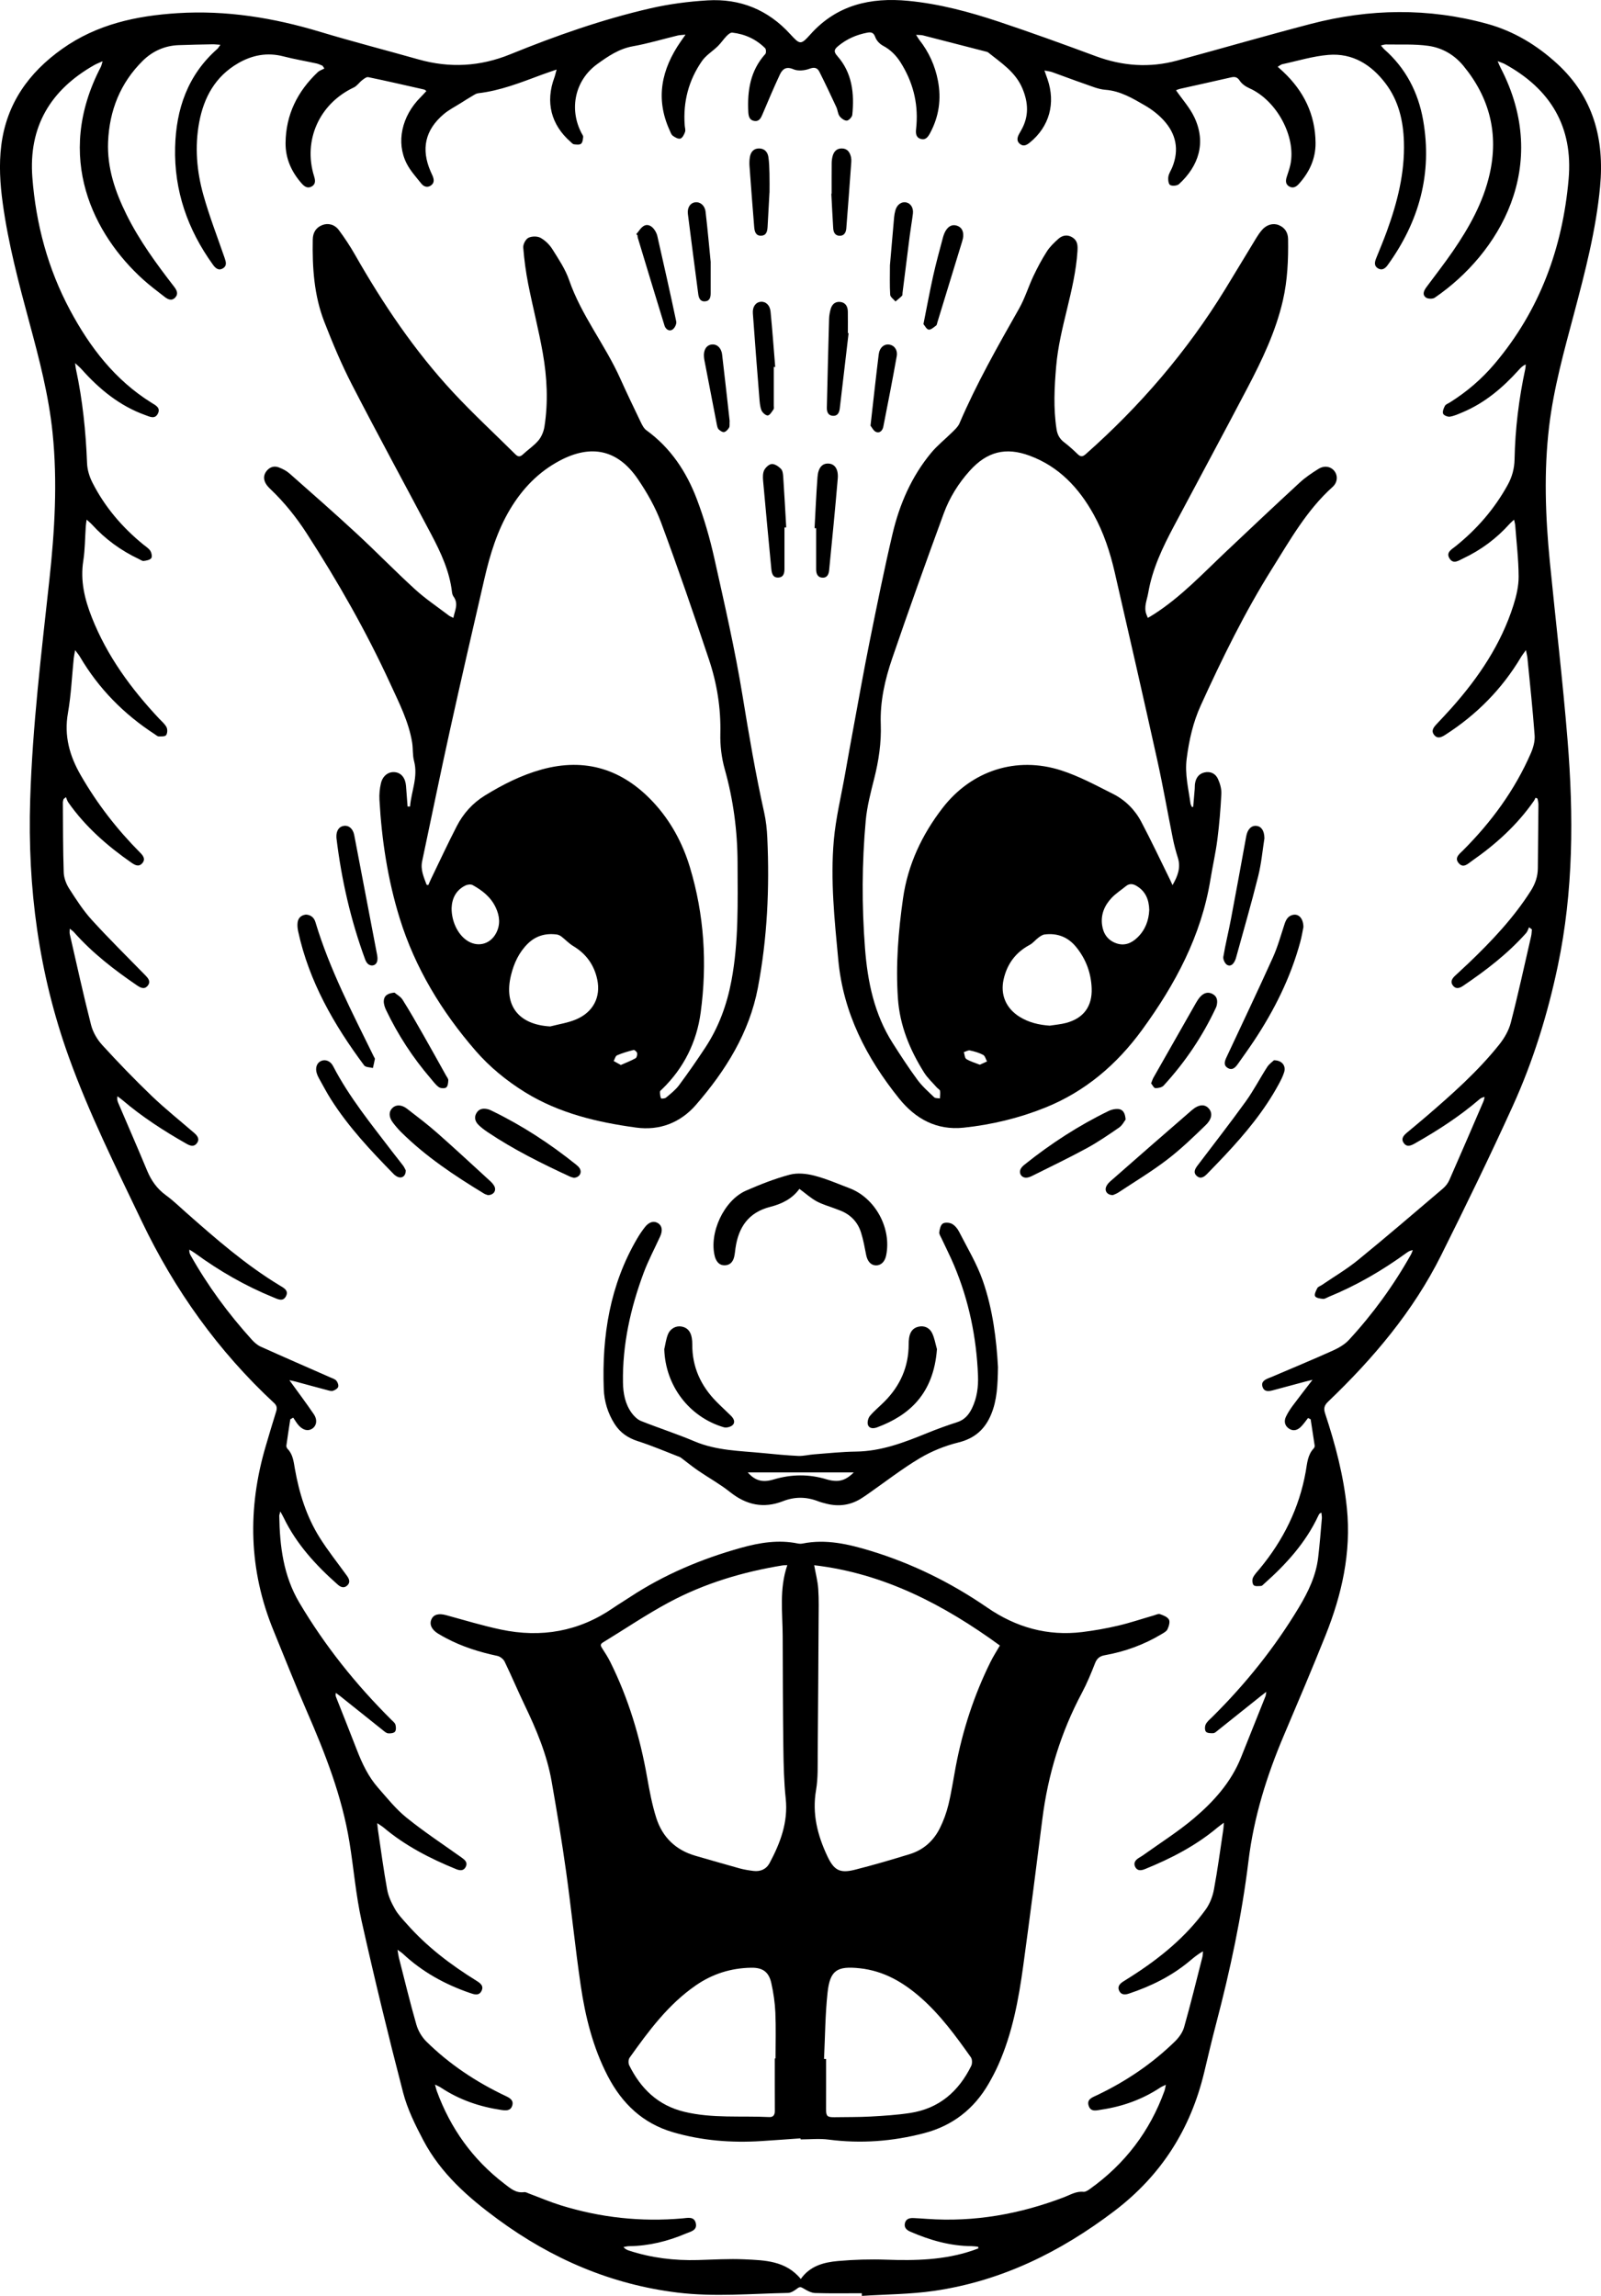 <?xml version="1.0" encoding="UTF-8"?>
<svg id="Layer_1" data-name="Layer 1" xmlns="http://www.w3.org/2000/svg" viewBox="0 0 627.63 900">
  <path d="M337.82,898.94c-6.09,0-12.18.12-18.26-.08-1.56-.05-3.19-.96-4.6-1.81-.96-.58-1.44-.72-2.4.02-1.06.81-2.42,1.73-3.66,1.75-14.43.28-28.88,1.63-43.28-.13-26.02-3.18-49.28-13.21-70.34-28.65-11.69-8.57-22.46-18.03-29.33-31.05-3.15-5.98-6.23-12.21-7.92-18.7-5.81-22.35-11.26-44.81-16.29-67.35-2.25-10.11-3.07-20.53-4.74-30.78-2.93-18.03-9.54-34.87-16.79-51.52-4.52-10.37-8.65-20.91-12.95-31.38-9.78-23.79-10.32-47.97-3.06-72.48,1.33-4.49,2.64-8.99,4.05-13.45.43-1.36.3-2.32-.78-3.33-21.95-20.39-39.02-44.28-51.93-71.31-10.13-21.21-20.62-42.23-28.59-64.39-11.74-32.62-16.2-66.27-15.12-100.82.9-28.84,4.39-57.43,7.51-86.06,2.09-19.2,3.25-38.43,1.27-57.72-1.51-14.75-5.25-29.01-9.1-43.27-4.17-15.46-8.28-30.92-10.45-46.82-1.03-7.52-1.51-15.07-.56-22.64,2.06-16.34,10.75-28.49,23.89-37.82,13.54-9.61,28.97-12.97,45.23-13.99,19.13-1.2,37.62,1.81,55.87,7.32,12.78,3.85,25.71,7.18,38.55,10.81,12.24,3.47,24.18,2.81,35.99-2,17.88-7.27,36.08-13.68,54.9-18.01,7.34-1.69,14.91-2.68,22.43-3.13,12.77-.76,23.7,3.65,32.44,13.25,3.84,4.21,4.15,4.25,7.94.03,10.36-11.55,23.56-14.51,38.29-13.1,12.2,1.17,23.97,4.33,35.53,8.18,12.73,4.25,25.36,8.82,37.93,13.49,10.52,3.91,21.13,4.69,31.95,1.75,17.47-4.75,34.87-9.79,52.39-14.37,23.02-6.01,46.17-6.37,69.2-.03,10.39,2.86,19.47,8.34,27.42,15.64,14.25,13.09,18.57,29.61,16.81,48.28-1.6,16.95-5.87,33.34-10.22,49.72-3.87,14.56-7.94,29.07-9.74,44.09-2.12,17.7-1.47,35.39.26,53.06,2.29,23.3,5.06,46.57,6.95,69.9,2.41,29.66,2.34,59.28-3.82,88.61-3.98,18.94-9.68,37.38-17.68,54.97-8.94,19.68-18.41,39.12-28.06,58.46-10.97,21.99-26.65,40.48-44.29,57.36-1.53,1.47-1.85,2.65-1.18,4.66,4,12.1,7.25,24.38,8.53,37.12,1.75,17.4-1.99,33.88-8.38,49.86-5.25,13.12-10.78,26.12-16.3,39.12-6.73,15.82-11.81,32.12-13.89,49.2-2.64,21.68-7.19,42.94-12.73,64.03-1.65,6.27-3.12,12.58-4.63,18.88-5.34,22.31-16.86,40.46-35.28,54.44-21.1,16.02-44.17,27.39-70.5,31.25-9.38,1.37-18.95,1.36-28.44,1.98l-.04-1.06ZM86.33,17.55c-1.39-.09-2.22-.2-3.05-.18-4.45.09-8.9.15-13.34.33-5.45.22-10.21,2.4-14.01,6.16-8.78,8.7-13.04,19.47-13.56,31.73-.42,10.2,2.77,19.54,7.22,28.53,5.05,10.2,11.75,19.32,18.68,28.29,1.02,1.32,1.76,2.78.43,4.21-1.37,1.48-2.88.76-4.18-.26-2.83-2.21-5.72-4.36-8.38-6.76-19.3-17.43-35.13-47.84-16.62-83.36.26-.49.34-1.07.7-2.22-1.46.65-2.38.98-3.22,1.46-17.18,9.72-25.87,24.17-24.31,44.17,1.42,18.27,6.08,35.68,14.75,51.89,7.8,14.59,17.64,27.43,31.94,36.33,1.58.98,3.69,1.94,2.51,4.27-1.17,2.32-3.21,1.19-4.95.57-10.05-3.61-18-10.15-25-18.01-.61-.69-1.34-1.27-2.5-2.36.18,1.3.22,1.83.33,2.34,2.62,12.17,3.88,24.5,4.36,36.93.1,2.55.93,5.26,2.1,7.56,4.84,9.53,11.64,17.51,19.92,24.26.97.79,2.12,1.48,2.77,2.48.5.77.81,2.32.38,2.89-.54.72-1.91.96-2.97,1.09-.6.07-1.29-.47-1.93-.77-7-3.31-13.15-7.78-18.36-13.52-.52-.57-1.15-1.05-2.08-1.9-.16,1.26-.29,1.93-.33,2.6-.31,4.52-.29,9.08-.98,13.54-1.22,7.8.52,15.02,3.34,22.16,5.97,15.14,15.38,27.97,26.42,39.73,1.01,1.08,2.24,2.07,2.88,3.35.43.84.36,2.4-.18,3.11-.44.58-1.91.49-2.92.48-.47,0-.95-.49-1.41-.78-12.2-7.9-22.13-17.98-29.5-30.54-.4-.68-.93-1.28-1.83-2.49-.27,1.56-.46,2.36-.54,3.18-.73,7.14-1.03,14.36-2.27,21.42-1.58,8.99.6,16.79,5.07,24.53,6.41,11.12,14.15,21.11,23.17,30.18,1.21,1.21,2.33,2.62.85,4.26-1.36,1.51-2.84.68-4.19-.25-9.49-6.59-18.09-14.12-24.77-23.64-.42-.61-.62-1.37-.92-2.07-.32.27-.64.53-.95.8-.09.44-.25.87-.25,1.31.07,9.13.02,18.27.33,27.39.07,2.15.95,4.5,2.12,6.34,2.73,4.26,5.51,8.59,8.9,12.31,6.77,7.44,13.95,14.5,20.98,21.7,1.17,1.2,2.21,2.47.94,4.06-1.29,1.6-2.79.85-4.16-.08-8.99-6.13-17.57-12.74-24.81-20.94-.38-.43-.89-.73-1.61-1.32,0,.99-.11,1.61.02,2.16,2.72,11.86,5.32,23.75,8.33,35.54.72,2.84,2.39,5.72,4.38,7.9,6.26,6.85,12.71,13.54,19.4,19.96,5.29,5.07,11.04,9.65,16.59,14.45,1.34,1.16,2.41,2.49,1.04,4.19-1.18,1.47-2.66.86-4.02.09-8.84-5.02-17.36-10.51-25.11-17.13-.61-.53-1.29-.98-1.93-1.47-.21,1.1,0,1.9.33,2.65,3.77,8.83,7.62,17.62,11.3,26.49,1.63,3.93,3.92,7.16,7.41,9.69,2.77,2.01,5.24,4.43,7.82,6.7,11.65,10.29,23.34,20.51,36.7,28.6,1.58.96,3.71,1.95,2.5,4.27-1.2,2.29-3.24,1.12-4.95.42-10.97-4.47-21.16-10.34-30.72-17.32-.7-.51-1.46-.93-2.19-1.39-.1,1.03.15,1.65.48,2.23,6.73,11.96,14.82,22.94,24.02,33.1.97,1.08,2.16,2.12,3.46,2.71,9.03,4.07,18.12,8.01,27.19,12.01.85.38,1.86.66,2.44,1.3.54.6.97,1.75.75,2.44-.22.69-1.25,1.3-2.04,1.55-.67.21-1.54-.07-2.28-.27-4.15-1.09-8.29-2.23-12.43-3.35-.74-.2-1.5-.34-2.38-.53,3.35,4.64,6.57,8.9,9.57,13.33,1.51,2.23,1.08,4.52-.59,5.65-1.61,1.1-3.61.67-5.37-1.3-.81-.91-1.41-2-2.1-3-.39.21-.77.42-1.16.64-.52,3.43-1.06,6.85-1.53,10.28-.06.41.15.99.44,1.29,2.13,2.17,2.4,5.01,2.88,7.77,1.68,9.54,4.52,18.71,9.67,26.95,3.26,5.21,7.13,10.04,10.73,15.04.89,1.23,1.46,2.56.18,3.79-1.27,1.22-2.61.71-3.76-.31-8.54-7.55-16.17-15.84-21.2-26.23-.31-.64-.67-1.27-1.31-2.45-.26,1.03-.43,1.38-.42,1.73.19,11.89,1.61,23.45,7.86,34.01,10.01,16.91,22.16,32.09,36.07,45.91.61.6,1.4,1.2,1.62,1.95.25.86.3,2.17-.2,2.75-.49.58-1.78.71-2.69.63-.69-.06-1.37-.69-1.98-1.17-5.62-4.47-11.21-8.96-16.82-13.44-.54-.43-1.1-.83-1.66-1.24-.19.81-.09,1.25.08,1.67,2.72,6.9,5.48,13.78,8.15,20.7,2.07,5.35,4.51,10.5,8.32,14.83,3.55,4.04,6.96,8.34,11.11,11.68,6.9,5.57,14.34,10.48,21.58,15.63,1.29.92,2.5,1.9,1.69,3.62-.81,1.73-2.34,1.55-3.84.94-10.16-4.15-19.86-9.12-28.32-16.24-.65-.55-1.4-.98-2.56-1.77.14,1.33.18,2.01.28,2.69,1.17,7.8,2.19,15.62,3.61,23.37.49,2.67,1.73,5.3,3.1,7.68,1.22,2.14,3.01,3.97,4.66,5.84,7.83,8.86,17.12,15.92,27.12,22.12,1.51.94,3.13,2.01,2.11,4.06-1.02,2.04-2.86,1.38-4.53.81-9.79-3.37-18.69-8.25-26.28-15.37-.47-.44-1.04-.78-2.13-1.58.26,1.5.34,2.32.54,3.11,2.25,8.77,4.36,17.58,6.87,26.28.7,2.42,2.17,4.9,3.97,6.66,9.1,8.95,19.62,15.9,31.14,21.34,1.56.73,3.07,1.64,2.47,3.67-.64,2.17-2.5,2.01-4.27,1.75-8.53-1.26-16.52-3.99-23.74-8.79-.53-.35-1.14-.59-2.28-1.17.35,1.27.48,1.92.71,2.54,5.36,14.67,14.1,26.87,26.54,36.38,2.31,1.76,4.44,3.72,7.7,3.25.62-.09,1.34.35,1.99.59,4.09,1.52,8.11,3.25,12.28,4.55,15.61,4.85,31.58,6.6,47.89,5.14,1.95-.17,4.47-.86,5.12,1.86.68,2.86-1.99,3.3-3.86,4.09-7.11,3.02-14.49,4.85-22.26,4.95-.75,0-1.49.23-2.24.35.74.84,1.44,1.13,2.16,1.37,8.77,2.88,17.79,3.97,27,3.72,6.08-.16,12.19-.57,18.25-.28,7.99.37,16.22.51,22.12,7.7,3.63-5.17,9.06-6.55,14.61-7.04,6.28-.56,12.62-.74,18.92-.52,11.38.41,22.64.14,33.57-3.52.84-.28,1.67-.61,2.51-.92-.03-.21-.05-.43-.08-.64-.86-.08-1.72-.22-2.59-.23-8.43-.07-16.34-2.34-23.99-5.67-1.37-.59-2.49-1.51-2.16-3.2.36-1.82,1.8-2.21,3.4-2.14,1.79.08,3.58.2,5.38.33,18.55,1.3,36.39-1.9,53.68-8.52,2.46-.94,4.7-2.39,7.55-2.1.8.08,1.77-.56,2.51-1.09,13.75-9.81,23.55-22.64,29.28-38.54.21-.59.28-1.23.52-2.33-1.06.52-1.63.73-2.12,1.05-7.02,4.66-14.74,7.44-23.04,8.68-1.9.28-4.19,1.08-5.06-1.41-.95-2.7,1.5-3.4,3.28-4.26,11.3-5.38,21.55-12.31,30.51-21.05,1.56-1.52,3.01-3.54,3.59-5.59,2.57-9.09,4.82-18.26,7.15-27.42.19-.74.18-1.54.26-2.31-2.16,1.18-3.79,2.6-5.45,3.98-7.01,5.81-15.04,9.74-23.62,12.6-1.54.51-3.05.53-3.82-1.16-.72-1.58.23-2.68,1.5-3.51,1.11-.73,2.24-1.42,3.36-2.13,11.14-7.11,21.27-15.38,29.07-26.15,1.62-2.24,2.73-5.12,3.24-7.85,1.46-7.82,2.49-15.73,3.68-23.6.1-.65.11-1.31.21-2.59-1.14.85-1.81,1.31-2.43,1.83-8.53,7.16-18.27,12.2-28.52,16.35-1.5.61-3.03.78-3.84-.93-.74-1.56.19-2.67,1.5-3.49.53-.33,1.08-.62,1.59-.99,6.65-4.77,13.62-9.16,19.86-14.42,7.83-6.62,14.71-14.22,18.6-24.02,3.17-7.98,6.38-15.94,9.56-23.91.15-.37.15-.8.32-1.73-.95.73-1.49,1.13-2.01,1.55-5.67,4.53-11.33,9.06-17,13.58-.55.43-1.16,1.05-1.77,1.08-.99.05-2.38.02-2.89-.59-.5-.6-.47-2.12-.05-2.92.58-1.13,1.7-2.01,2.64-2.94,13.03-12.93,24.42-27.14,33.88-42.89,3.65-6.07,6.68-12.37,7.53-19.49.61-5.11,1-10.24,1.45-15.37.06-.69-.11-1.41-.18-2.26-.47.25-.65.29-.73.4-.18.25-.34.52-.47.8-4.96,10.62-12.65,19.06-21.3,26.73-.35.31-.73.79-1.12.81-1.01.05-2.39.25-2.93-.3-.55-.55-.66-2.1-.29-2.9.6-1.31,1.71-2.4,2.65-3.54,9.24-11.16,15.5-23.74,18.05-38.08.57-3.2.71-6.57,3.17-9.14.24-.25.38-.75.33-1.09-.5-3.43-1.04-6.85-1.57-10.27-.34-.17-.68-.34-1.02-.51-.96,1.19-1.81,2.49-2.9,3.54-1.35,1.3-3.02,1.74-4.68.55-1.64-1.17-1.88-2.9-1.09-4.6.72-1.54,1.68-3,2.7-4.37,2.43-3.28,4.95-6.48,7.72-10.09-1.15.28-1.94.46-2.73.67-4.3,1.15-8.59,2.33-12.89,3.46-1.58.42-3.31.62-3.96-1.32-.7-2.08.92-2.89,2.52-3.53.29-.12.59-.22.87-.34,8.04-3.43,16.11-6.78,24.08-10.36,2.3-1.04,4.69-2.39,6.37-4.21,9.4-10.19,17.52-21.35,24.31-33.46.31-.55.5-1.16.74-1.74-1.12.15-1.82.6-2.49,1.09-9.51,6.91-19.61,12.78-30.51,17.23-.72.29-1.48.85-2.17.79-1.12-.11-2.74-.33-3.13-1.06-.39-.71.36-2.18.88-3.18.28-.54,1.14-.78,1.71-1.17,4.77-3.26,9.79-6.2,14.25-9.84,11.25-9.17,22.26-18.64,33.31-28.04,1.03-.88,1.95-2.09,2.49-3.33,4.5-10.21,8.9-20.47,13.32-30.72.25-.57.34-1.21.5-1.81-.98.15-1.56.51-2.07.94-7.79,6.69-16.37,12.23-25.29,17.28-1.5.85-3.14,1.59-4.36-.19-1.22-1.78.07-3.05,1.39-4.15,2.45-2.06,4.93-4.09,7.35-6.17,10.18-8.76,20.25-17.67,28.67-28.21,2-2.5,3.77-5.53,4.56-8.6,2.91-11.25,5.37-22.61,7.98-33.94.2-.86.2-1.76.3-2.64-.37-.28-.75-.56-1.12-.83-.38.76-.61,1.65-1.16,2.27-7.22,8.11-15.76,14.65-24.71,20.69-1.33.9-2.8,1.39-3.96-.11-1.16-1.49-.32-2.79.85-3.88,1.76-1.66,3.56-3.28,5.31-4.95,9.05-8.65,17.62-17.71,24.37-28.34,1.72-2.71,2.72-5.58,2.75-8.81.06-8.35.17-16.7.23-25.05,0-.76-.24-1.52-.36-2.28-.26-.11-.52-.22-.77-.33-.21.42-.39.86-.65,1.24-6.55,9.42-14.9,16.99-24.26,23.5-1.6,1.11-3.4,3.1-5.26.85-1.73-2.08.33-3.56,1.68-4.9,11.16-11.14,20.35-23.67,26.66-38.17.93-2.15,1.64-4.68,1.47-6.97-.74-10.12-1.83-20.21-2.82-30.31-.08-.8-.29-1.58-.59-3.11-.94,1.33-1.51,2.02-1.95,2.78-7.45,12.51-17.41,22.56-29.64,30.41-1.46.94-3.04,1.74-4.38.07-1.34-1.67-.18-3.04.99-4.29,1.97-2.11,3.96-4.2,5.88-6.36,10.57-11.9,19.36-24.91,24.21-40.23,1.14-3.6,2.05-7.46,2.03-11.2-.03-6.7-.84-13.39-1.34-20.09-.05-.62-.25-1.23-.45-2.22-.81.75-1.29,1.13-1.69,1.58-5.17,5.78-11.27,10.32-18.28,13.62-1.78.84-3.86,2.42-5.36-.04-1.43-2.33.83-3.49,2.3-4.66,8.4-6.71,15.3-14.66,20.51-24.09,1.75-3.16,2.64-6.45,2.71-10.05.24-11.98,1.7-23.82,4.22-35.53.12-.55.11-1.13.16-1.7-1.17.53-1.91,1.27-2.61,2.05-6.32,7.04-13.41,13.08-22.25,16.77-1.58.66-3.18,1.4-4.85,1.67-.86.14-2.41-.49-2.67-1.15-.32-.83.2-2.14.69-3.06.32-.61,1.22-.92,1.89-1.33,6.68-4.16,12.58-9.23,17.65-15.24,17.64-20.89,26.58-45.3,28.96-72.28,1.82-20.58-7.12-35.37-24.97-45.14-.69-.38-1.46-.6-2.85-1.15.58,1.3.81,1.93,1.12,2.52,20.19,38.71-.72,73.07-25.78,90.2-.82.56-2.75.5-3.51-.1-1.52-1.2-.68-2.78.32-4.13,3.44-4.64,7-9.2,10.27-13.95,6.4-9.31,11.91-19.12,14.44-30.26,3.6-15.83,0-30-10.32-42.5-3.59-4.34-8.34-7.04-13.74-7.79-5.45-.76-11.06-.43-16.6-.54-.55-.01-1.1.21-1.96.39.6.7.9,1.14,1.29,1.49,8.45,7.42,13.33,16.87,15.26,27.79,3.68,20.93-1.57,39.76-13.9,56.82-.96,1.32-2.18,2.21-3.78,1.29-1.62-.93-1.33-2.46-.74-3.94,1.42-3.55,2.92-7.08,4.22-10.67,4.11-11.3,7.04-22.84,6.67-34.98-.25-8.28-2.08-16.14-7.17-22.87-5.6-7.4-12.95-12.02-22.44-11.23-6.08.5-12.05,2.36-18.06,3.65-.53.11-1,.54-1.81,1,.89.8,1.52,1.35,2.12,1.92,8.06,7.57,12.63,16.76,12.72,27.94.05,6.23-2.44,11.52-6.57,16.09-1.02,1.13-2.26,1.82-3.73.99-1.49-.84-1.48-2.23-1.02-3.7.51-1.64,1.12-3.26,1.47-4.93,2.28-10.99-5.45-25.18-16.11-29.9-1.42-.63-2.92-1.66-3.75-2.93-1-1.51-1.96-1.65-3.5-1.3-6.62,1.53-13.25,2.97-19.87,4.46-.68.15-1.33.47-1.62.58,2.52,3.64,5.4,6.83,7.17,10.55,4.74,9.99,1.71,19.14-5.99,26.22-.73.67-2.61.85-3.48.37-.66-.35-.87-2.16-.71-3.23.18-1.27,1-2.43,1.51-3.66,2.85-6.96,1.54-13.24-3.48-18.63-2.04-2.19-4.52-4.12-7.12-5.62-4.86-2.81-9.69-5.75-15.61-6.19-2.74-.21-5.43-1.4-8.08-2.31-4.28-1.47-8.51-3.1-12.77-4.62-.8-.29-1.68-.36-3.02-.63.52,1.48.86,2.41,1.18,3.34,3.29,9.49.75,18.66-6.9,24.89-1.16.94-2.41,1.68-3.8.63-1.47-1.11-1.2-2.56-.41-3.99.26-.48.53-.95.8-1.43,3.08-5.38,2.87-10.74.5-16.39-2.72-6.5-8.35-10.03-13.45-14.14-.23-.19-.57-.25-.87-.33-8.23-2.13-16.47-4.26-24.71-6.36-.69-.17-1.43-.11-2.66-.2.63.98.9,1.5,1.26,1.96,3.74,4.76,6.18,10.1,7.31,16.04,1.37,7.16.41,13.98-3.04,20.43-.81,1.51-1.75,2.98-3.76,2.35-1.86-.58-1.95-2.22-1.77-3.87.06-.54.11-1.09.15-1.63.67-8.88-1.52-17.03-6.26-24.52-1.74-2.74-3.94-4.95-6.89-6.51-1.26-.67-2.52-2.01-2.99-3.33-.64-1.81-1.57-2.07-3.16-1.77-4.22.8-8.01,2.45-11.36,5.22-1.56,1.29-1.94,2.15-.39,3.9,5.88,6.64,6.73,14.71,5.89,23.1-.09.86-1.38,2.22-2.15,2.25-.95.04-2.21-.89-2.85-1.76-.7-.96-.72-2.38-1.24-3.5-2.16-4.65-4.34-9.29-6.65-13.87-.76-1.51-1.87-1.95-3.85-1.21-1.91.72-4.54.99-6.33.22-2.94-1.27-4.34-.02-5.35,2.13-2.37,5.07-4.55,10.23-6.73,15.39-.65,1.53-1.28,3.01-3.24,2.73-1.95-.28-2.29-1.86-2.38-3.52-.42-8.35.78-16.21,6.68-22.73.38-.42.32-1.88-.1-2.29-3.55-3.53-7.92-5.52-12.87-6.08-.7-.08-1.64.74-2.24,1.36-1.2,1.23-2.15,2.71-3.38,3.92-2.03,2-4.64,3.55-6.23,5.83-5.25,7.55-7.48,16.05-6.78,25.27.06.86.39,1.8.13,2.54-.35,1-1,2.35-1.82,2.61-.81.26-2.12-.47-2.97-1.09-.63-.46-.92-1.42-1.27-2.2-5.65-12.44-3.16-23.87,4.31-34.69.5-.73,1.01-1.45,1.93-2.76-1.51.16-2.33.16-3.11.35-5.84,1.41-11.62,3.16-17.52,4.21-5.44.97-9.74,3.92-13.96,6.97-8.73,6.3-11.17,17.58-6.16,27.1.25.48.68,1.02.63,1.48-.11.93-.22,2.18-.83,2.66-.62.49-1.85.32-2.79.21-.47-.05-.9-.58-1.31-.94-7.7-6.74-9.92-15.62-6.36-25.23.3-.81.47-1.67.88-3.13-2.44.85-4.26,1.46-6.07,2.13-8.05,2.99-16.04,6.17-24.67,7.16-.8.09-1.57.63-2.3,1.06-1.53.9-3.04,1.85-4.54,2.8-2.23,1.41-4.65,2.63-6.65,4.32-7.34,6.2-8.99,13.69-5.17,22.48.25.57.52,1.13.77,1.71.59,1.4.76,2.82-.65,3.79-1.39.97-2.8.47-3.75-.72-2.03-2.56-4.3-5.02-5.76-7.89-4.23-8.31-1.93-18.6,5.42-25.94.78-.78,1.52-1.62,2.32-2.48-.49-.34-.66-.54-.87-.58-7.31-1.65-14.61-3.34-21.94-4.86-.69-.14-1.68.66-2.39,1.21-1.14.88-2.01,2.25-3.27,2.84-13.5,6.36-19.96,20.72-15.55,34.84.48,1.52.67,3.02-.9,3.95-1.56.92-2.83.12-3.9-1.08-4.04-4.55-6.44-9.8-6.39-15.94.09-11.09,4.66-20.22,12.6-27.75.7-.67,1.74-.98,2.62-1.46l-.74-1.09c-.77-.29-1.51-.69-2.31-.87-4.33-.95-8.72-1.68-13.01-2.79-6.37-1.65-12.26-.51-17.8,2.71-8.86,5.15-13.37,13.29-15.21,23.09-1.81,9.63-.98,19.22,1.63,28.53,2.33,8.32,5.48,16.42,8.3,24.6.54,1.56,1.06,3.15-.66,4.17-1.72,1.02-2.92-.09-3.91-1.46-9.89-13.73-15.23-28.95-14.81-45.97.37-15.05,4.94-28.37,16.57-38.62.33-.29.53-.71,1.16-1.56Z" style="fill: #000; stroke-width: 0px;"/>
  <path d="M467.76,316.28c.2-2.35.41-4.7.6-7.06.06-.7,0-1.41.12-2.1.35-2.19,1.48-3.82,3.71-4.33,2.36-.54,4.32.46,5.27,2.53.82,1.79,1.43,3.9,1.34,5.83-.3,5.99-.8,11.99-1.56,17.93-.67,5.26-1.87,10.45-2.72,15.69-3.59,22.07-13.79,41.09-26.77,58.9-9.93,13.63-22.34,24.22-38.02,30.52-10.23,4.11-20.98,6.7-31.96,7.85-10.54,1.1-18.83-3.38-25.31-11.44-12.81-15.95-21.89-33.53-23.83-54.3-1.46-15.63-3.14-31.29-1.75-46.97.77-8.66,2.87-17.21,4.39-25.8,1.1-6.22,2.22-12.44,3.37-18.65,2.05-11.04,4-22.11,6.22-33.11,2.87-14.23,5.73-28.47,9.06-42.6,2.73-11.57,7.44-22.4,15.11-31.65,2.47-2.98,5.58-5.42,8.34-8.16,1.03-1.02,2.2-2.09,2.75-3.37,6.68-15.61,15.05-30.33,23.41-45.07,2.27-4.01,3.62-8.53,5.6-12.72,1.57-3.31,3.3-6.57,5.27-9.64,1.19-1.86,2.86-3.46,4.53-4.95,1.65-1.47,3.7-1.75,5.63-.45,1.91,1.28,1.97,3.11,1.83,5.35-1,15.35-7.03,29.75-8.34,45.04-.71,8.27-1.14,16.5.15,24.75.33,2.13,1.24,3.76,2.97,5.08,1.86,1.41,3.6,2.99,5.28,4.62,1.13,1.1,1.94,1.12,3.15.05,21.38-18.9,39.76-40.32,54.69-64.66,4.12-6.72,8.16-13.49,12.27-20.22.65-1.06,1.36-2.1,2.18-3.04,1.8-2.06,4.33-2.79,6.54-1.9,2.43.98,3.64,2.93,3.68,5.49.12,8.06-.21,16.08-2.02,23.98-2.78,12.14-8.1,23.28-13.83,34.21-9.53,18.18-19.29,36.24-28.92,54.37-4.4,8.28-8.43,16.66-10.05,26.1-.49,2.88-1.83,5.53-.71,8.5.13.35.29.69.55,1.33.89-.53,1.67-.96,2.42-1.45,10.6-6.81,19.16-15.96,28.23-24.53,9.58-9.06,19.18-18.11,28.87-27.04,2.22-2.05,4.78-3.77,7.36-5.38,2.36-1.48,4.91-.96,6.31.91,1.33,1.77,1.21,4.39-.77,6.16-10.11,9.08-16.64,20.77-23.73,32.07-10.73,17.1-19.57,35.19-27.92,53.52-3.03,6.65-4.6,13.6-5.54,20.91-.79,6.15.7,11.74,1.48,17.56.06.48.36.92.55,1.38.18-.01.36-.02.54-.04ZM459.66,346.96c2.02-3.48,3.3-6.84,2.11-10.65-.77-2.46-1.45-4.95-1.96-7.47-2.08-10.33-3.88-20.71-6.16-30.99-5.43-24.54-11.03-49.03-16.66-73.53-1.81-7.85-4.31-15.5-8.23-22.6-5.8-10.48-13.65-18.84-25.12-23.09-9.42-3.49-16.72-1.58-23.46,5.89-4.44,4.92-7.93,10.54-10.2,16.71-6.93,18.9-13.72,37.85-20.23,56.9-2.83,8.27-4.78,16.85-4.47,25.72.26,7.25-.79,14.29-2.56,21.3-1.37,5.44-2.82,10.94-3.33,16.49-1.51,16.66-1.57,33.38-.29,50.05,1,13.09,3.62,25.85,10.84,37.17,3.1,4.87,6.25,9.72,9.67,14.37,1.87,2.55,4.31,4.7,6.61,6.9.46.44,1.47.32,2.23.46.04-1,.24-2.02.06-2.98-.09-.5-.86-.86-1.27-1.33-1.69-1.94-3.64-3.71-4.99-5.87-5.59-8.9-9.52-18.4-10.25-29.06-.9-13.16.16-26.22,2.01-39.21,1.88-13.2,7.42-24.96,15.52-35.44,11.29-14.61,28.87-20.36,46.41-14.73,7.07,2.27,13.74,5.89,20.41,9.25,4.75,2.39,8.54,6.17,11.03,10.88,3.93,7.44,7.52,15.07,11.24,22.62.36.74.69,1.5,1.03,2.25ZM411.5,402.05c2.15-.34,4.34-.51,6.43-1.06,6.85-1.83,10.29-6.47,10.03-13.57-.23-6.02-2.24-11.45-6.04-16.14-3.19-3.95-7.39-5.61-12.42-4.97-.83.11-1.66.68-2.36,1.2-1.21.9-2.18,2.19-3.48,2.88-5.53,2.95-8.87,7.51-10.22,13.53-1.36,6.05.98,11.37,6.24,14.65,3.61,2.25,7.58,3.18,11.83,3.48ZM450.53,356.71c-.1-4.09-1.46-7.39-5.06-9.49-1.42-.83-2.76-.94-4.1.16-1.86,1.52-3.93,2.84-5.57,4.57-2.78,2.93-4.32,6.49-3.76,10.64.46,3.42,2.22,5.99,5.55,7.17,3.23,1.14,5.99-.01,8.31-2.26,3.07-2.96,4.45-6.68,4.63-10.8ZM384.11,417.37c1.09-.5,1.96-.89,2.82-1.29-.49-.89-.76-2.18-1.51-2.57-1.6-.85-3.41-1.36-5.19-1.74-.72-.15-1.58.42-2.38.66.31.94.34,2.33.99,2.72,1.6.98,3.48,1.5,5.28,2.22Z" style="fill: #000; stroke-width: 0px;"/>
  <path d="M160.75,316.15c.48-5.96,3.23-11.62,1.56-17.87-.61-2.3-.36-4.82-.74-7.2-1.34-8.21-5.11-15.53-8.53-22.98-9.43-20.55-20.6-40.12-32.86-59.1-4.05-6.26-8.67-12.02-14.06-17.17-.73-.69-1.46-1.45-1.95-2.31-.91-1.62-.89-3.32.29-4.84,1.23-1.58,2.95-2.18,4.8-1.48,1.51.57,3.04,1.35,4.24,2.41,8.83,7.79,17.68,15.56,26.33,23.56,7.73,7.15,15.07,14.73,22.86,21.83,4.13,3.77,8.84,6.91,13.3,10.31.41.31.93.49,1.73.9.6-2.94,2.13-5.55.08-8.35-.35-.48-.54-1.15-.61-1.75-.94-8.16-4.34-15.45-8.1-22.58-10.35-19.6-20.97-39.07-31.13-58.77-4.1-7.96-7.58-16.27-10.83-24.62-4.02-10.34-4.73-21.28-4.52-32.27.05-2.64,1.2-4.67,3.77-5.66,2.24-.86,4.79-.26,6.47,2,2.27,3.06,4.39,6.27,6.28,9.58,11.01,19.33,23.37,37.71,38.53,54.03,7.8,8.4,16.25,16.18,24.38,24.27,1.05,1.04,1.86,1.06,2.96.03,1.99-1.87,4.35-3.4,6.08-5.47,1.21-1.45,2.05-3.49,2.35-5.37,1.52-9.66,1.04-19.35-.65-28.91-1.6-9.06-3.92-17.99-5.71-27.03-.93-4.72-1.57-9.52-1.95-14.31-.1-1.26.94-3.25,2.01-3.8,1.29-.66,3.49-.7,4.75-.01,1.83,1,3.53,2.67,4.65,4.45,2.44,3.89,5.09,7.82,6.57,12.11,4.78,13.85,14.07,25.29,20,38.5,2.59,5.76,5.33,11.46,8.07,17.16.56,1.17,1.22,2.5,2.22,3.22,9.52,6.89,15.72,16.29,19.79,27.02,2.84,7.48,5.08,15.26,6.83,23.08,4.01,17.98,8.15,35.96,11.11,54.13,2.49,15.26,5.08,30.47,8.44,45.55.73,3.26,1.09,6.64,1.24,9.98.91,19.72,0,39.36-3.69,58.77-3.37,17.69-12.64,32.47-24.23,45.85-6.12,7.07-14.29,10.23-23.55,8.96-15.22-2.08-30.09-5.58-43.41-13.79-7.29-4.5-13.89-9.89-19.49-16.34-13.3-15.32-23.72-32.49-29.73-51.87-4.67-15.06-7.07-30.71-7.95-46.52-.12-2.15.1-4.4.6-6.49.73-3.02,3.06-4.62,5.58-4.29,2.43.31,4,2.31,4.24,5.4.21,2.68.41,5.37.61,8.05.32,0,.64,0,.96,0ZM167.25,346.82c.22.04.44.07.66.11.37-.82.71-1.65,1.1-2.46,3.33-6.88,6.55-13.82,10.05-20.61,2.54-4.93,6.18-9.01,10.94-11.96,7-4.33,14.32-8.03,22.26-10.24,17.18-4.78,31.79-.11,43.79,12.75,6.81,7.29,11.54,16.04,14.4,25.51,5.63,18.63,6.83,37.79,4.23,57-1.55,11.5-6.58,21.75-15.09,29.99-.33.32-.86.7-.87,1.06-.02.87.09,1.8.42,2.59.07.16,1.51.09,1.96-.3,1.78-1.5,3.69-2.97,5.06-4.81,3.58-4.82,7.01-9.76,10.31-14.77,5.27-7.99,8.48-16.79,10.26-26.2,2.89-15.31,2.45-30.77,2.41-46.22-.03-12.49-1.64-24.71-5.03-36.76-1.25-4.45-1.83-9.26-1.72-13.88.24-9.99-1.31-19.66-4.44-29.03-6.01-17.99-12.17-35.93-18.77-53.71-2.23-6-5.51-11.76-9.12-17.07-7.86-11.54-18.25-13.78-30.58-7.26-8.38,4.43-14.68,11.01-19.51,19.07-5.03,8.41-7.85,17.66-10.04,27.12-4.6,19.93-9.21,39.85-13.61,59.82-3.75,16.99-7.22,34.04-10.83,51.06-.71,3.36.67,6.24,1.75,9.2ZM215.69,402.36c3.37-.88,6.89-1.39,10.07-2.72,6.79-2.84,9.84-8.78,8.37-15.7-1.21-5.7-4.36-10.07-9.42-13.1-1.67-1-3.03-2.49-4.59-3.69-.53-.4-1.21-.75-1.85-.83-4.35-.58-8.22.49-11.39,3.62-3.44,3.4-5.39,7.63-6.53,12.24-2.97,11.93,2.9,19.48,15.34,20.18ZM177.04,355.97c-.04,5.11,2.3,10.02,5.72,12.5,4.17,3.02,9.3,1.88,11.71-2.65,1.79-3.38,1.42-6.77-.14-10.1-1.91-4.06-5.26-6.7-9.06-8.78-.71-.39-2.02-.22-2.82.17-3.84,1.89-5.28,5.27-5.41,8.87ZM243.36,417.48c1.96-.87,3.95-1.63,5.8-2.65.46-.25.72-1.37.61-2.01-.09-.5-1.01-1.33-1.36-1.24-2.21.55-4.42,1.2-6.51,2.1-.64.28-.89,1.47-1.32,2.24.82.45,1.63.9,2.78,1.54Z" style="fill: #000; stroke-width: 0px;"/>
  <path d="M313.83,838.22c-5.12.36-10.24.74-15.37,1.07-11.7.74-23.23-.15-34.54-3.44-11.93-3.46-20.07-11.26-25.68-22.07-5.79-11.17-8.78-23.22-10.59-35.53-2.17-14.82-3.65-29.75-5.72-44.59-1.65-11.82-3.62-23.61-5.68-35.37-1.85-10.55-5.98-20.33-10.59-29.93-2.7-5.63-5.11-11.39-7.83-17.01-.48-.99-1.76-2.01-2.84-2.24-6.99-1.49-13.74-3.58-20.07-6.94-1.1-.58-2.2-1.19-3.26-1.85-2.52-1.57-3.41-3.63-2.5-5.61.87-1.88,2.87-2.35,5.72-1.58,7.15,1.95,14.25,4.12,21.49,5.65,15.79,3.33,30.57.78,44-8.47,2.12-1.46,4.34-2.78,6.49-4.2,13.49-8.89,28.19-15.07,43.69-19.39,7.26-2.02,14.64-3.23,22.21-1.68.6.12,1.27.14,1.86.02,9.21-1.84,18.02.23,26.72,2.88,16.4,5,31.59,12.52,45.71,22.24,11.22,7.72,23.61,11.25,37.24,9.57,4.71-.58,9.42-1.41,14.04-2.5,4.7-1.1,9.3-2.66,13.95-4,.82-.24,1.79-.75,2.47-.51,1.3.45,2.93,1.08,3.5,2.14.5.93-.04,2.65-.58,3.81-.37.81-1.46,1.37-2.31,1.88-6.9,4.15-14.35,6.86-22.26,8.27-2,.36-3.08,1.25-3.83,3.17-1.53,3.92-3.15,7.84-5.12,11.55-8.29,15.55-13.33,32.08-15.53,49.54-2.41,19.13-4.86,38.25-7.47,57.35-1.82,13.32-4.26,26.53-9.77,38.94-1.11,2.49-2.38,4.92-3.74,7.28-5.76,10.04-14.21,16.63-25.45,19.55-12.3,3.2-24.72,4.14-37.37,2.49-3.6-.47-7.32-.07-10.98-.07,0-.15-.02-.3-.03-.45ZM308.65,613.52c-.84.04-1.3.02-1.74.09-15.67,2.54-30.77,7.05-44.76,14.56-8.85,4.75-17.19,10.43-25.79,15.66-1.15.7-.94,1.32-.32,2.26,1.15,1.76,2.29,3.55,3.22,5.42,7.11,14.29,11.64,29.41,14.41,45.11.95,5.37,1.95,10.77,3.59,15.95,2.42,7.63,7.68,12.71,15.51,14.93,5.7,1.62,11.39,3.31,17.11,4.88,1.8.49,3.66.8,5.51,1.02,2.73.33,5.02-.68,6.32-3.11,4.19-7.87,7.29-15.96,6.31-25.23-.7-6.65-.84-13.38-.93-20.08-.19-14.51-.21-29.02-.26-43.53-.03-9.24-1.41-18.56,1.82-27.94ZM319.18,613.57c.57,3.19,1.38,6.22,1.59,9.29.29,4.2.16,8.42.14,12.64-.1,17.17-.19,34.33-.35,51.5-.05,4.91.18,9.91-.65,14.71-1.59,9.25.55,17.65,4.41,25.86,2.6,5.54,4.88,6.86,10.77,5.37,7.26-1.83,14.45-3.94,21.61-6.15,5.32-1.64,9.28-5.2,11.74-10.14,1.45-2.91,2.59-6.04,3.36-9.19,1.19-4.92,1.93-9.96,2.87-14.94,2.7-14.27,7.16-27.97,13.6-40.99,1.16-2.35,2.6-4.55,3.71-6.5-22-16.02-45.5-28.28-72.81-31.47ZM323.03,807.09l.81.02c0,6.55.02,13.1-.01,19.65-.01,2.73.46,3.23,3.28,3.18,4.76-.08,9.52-.01,14.26-.27,5.13-.28,10.28-.61,15.36-1.38,11.33-1.71,19.05-8.39,24.01-18.46.45-.91.42-2.59-.14-3.38-5.86-8.28-11.84-16.48-19.5-23.25-6.92-6.11-14.58-10.62-24.01-11.64-8.94-.96-11.73.72-12.68,9.63-.92,8.58-.95,17.26-1.37,25.9ZM303.73,806.92c.1,0,.2,0,.3,0,0-6.01.19-12.02-.07-18.01-.17-3.87-.75-7.77-1.59-11.56-.98-4.41-3.41-6.09-7.91-6.01-7.93.13-15.17,2.41-21.73,6.95-10.81,7.48-18.44,17.83-25.92,28.33-.5.7-.53,2.18-.14,2.98,4.55,9.17,11.3,15.73,21.58,18.21,11,2.66,22.2,1.52,33.32,2.07,1.53.08,2.18-.81,2.18-2.37-.04-6.86-.02-13.72-.02-20.58Z" style="fill: #000; stroke-width: 0px;"/>
  <path d="M391.23,535.86c-.1,7.28-.4,13.04-2.65,18.5-2.42,5.88-6.43,9.49-12.86,11.08-5.24,1.29-10.47,3.4-15.1,6.15-6.94,4.12-13.34,9.13-19.98,13.76-1.09.76-2.17,1.54-3.3,2.22-4.16,2.5-8.62,3.07-13.31,1.89-1.13-.28-2.28-.57-3.37-.99-4.57-1.77-9.11-1.81-13.69-.02-7.63,2.98-14.4,1.52-20.78-3.57-3.89-3.1-8.3-5.54-12.43-8.35-2.05-1.39-3.97-2.96-5.95-4.45-.44-.33-.85-.73-1.34-.93-5.44-2.11-10.82-4.42-16.37-6.2-3.94-1.26-6.98-3.34-9.17-6.78-2.66-4.19-4.07-8.85-4.24-13.73-.75-20.8,2.41-40.78,13.15-59.03.91-1.54,1.92-3.04,3.03-4.44,1.59-2.01,3.48-2.5,5.08-1.5,1.6,1,1.91,2.89.84,5.22-2.17,4.76-4.65,9.4-6.47,14.28-5.15,13.85-8.34,28.12-8.1,43,.07,4.26.86,8.44,3.45,11.97.93,1.26,2.24,2.53,3.66,3.1,6.95,2.77,14.09,5.06,20.97,7.98,8.64,3.66,17.81,3.7,26.87,4.59,4.58.45,9.16.9,13.75,1.11,2.07.09,4.17-.48,6.26-.63,5.45-.41,10.89-1,16.35-1.07,9.94-.12,18.93-3.58,27.91-7.24,3.89-1.59,7.85-3.02,11.85-4.31,2.87-.92,4.53-2.92,5.76-5.45,1.96-4.04,2.52-8.39,2.35-12.78-.59-14.95-3.56-29.41-9.38-43.23-1.51-3.59-3.3-7.07-4.94-10.61-.36-.77-.97-1.64-.87-2.37.17-1.21.52-2.82,1.37-3.38.85-.56,2.62-.43,3.61.1,1.15.61,2.17,1.86,2.78,3.06,3.22,6.31,6.94,12.47,9.27,19.11,4,11.39,5.41,23.38,5.99,33.95ZM293.13,577.18c2.87,3.21,5.73,4.09,10.13,2.77,7.01-2.1,13.95-2.17,20.95-.01,1.18.36,2.45.56,3.68.57,2.67.02,4.74-1.28,6.81-3.33h-41.57Z" style="fill: #000; stroke-width: 0px;"/>
  <path d="M313.39,466.02c-2.78,3.89-6.92,5.92-11.42,7.06-8.51,2.16-12.46,7.95-13.64,16.18-.17,1.16-.25,2.34-.53,3.47-.47,1.92-1.64,3.25-3.73,3.27-1.99.02-3.08-1.27-3.71-3.02-.05-.15-.1-.3-.13-.45-2.37-9.19,3.55-22.02,12.26-25.82,5.56-2.43,11.27-4.68,17.12-6.24,2.97-.79,6.53-.42,9.58.37,4.73,1.22,9.27,3.2,13.87,4.95,10.11,3.84,16.55,15.76,14.32,26.39-.51,2.44-2.04,3.9-4.02,3.85-1.96-.05-3.31-1.61-3.8-4.07-.59-2.97-1.11-5.98-2.03-8.86-1.35-4.26-4.29-7.17-8.52-8.72-.51-.19-1.02-.38-1.53-.58-2.47-.95-5.08-1.65-7.38-2.91-2.28-1.25-4.26-3.05-6.7-4.85Z" style="fill: #000; stroke-width: 0px;"/>
  <path d="M510.98,363.36c-.31,1.5-.66,3.74-1.25,5.91-3.8,13.99-10.19,26.77-18.18,38.8-2.03,3.05-4.17,6.02-6.29,9.02-.95,1.34-2.12,2.59-3.87,1.6-1.89-1.07-1.29-2.72-.55-4.3,6.07-12.99,12.24-25.94,18.14-39.01,1.92-4.24,3.15-8.8,4.62-13.23.58-1.73,1.41-3.16,3.33-3.54,2.19-.44,4,1.39,4.04,4.76Z" style="fill: #000; stroke-width: 0px;"/>
  <path d="M119.89,358.51c2,.09,3.25,1.21,3.78,3,5.55,18.5,14.48,35.53,22.92,52.77.14.28.42.59.37.84-.21,1.19-.51,2.36-.78,3.54-1.17-.32-2.85-.26-3.42-1.02-11.84-15.91-21.6-32.87-25.87-52.51-.24-1.13-.37-2.34-.23-3.47.22-1.83,1.38-2.91,3.24-3.14Z" style="fill: #000; stroke-width: 0px;"/>
  <path d="M260.4,528.91c.46-1.95.7-3.99,1.44-5.82.96-2.38,3.23-3.51,5.46-3.07,2.39.47,3.5,2.16,3.89,4.41.15.84.21,1.71.2,2.56-.06,8.83,3.32,16.21,9.43,22.43,1.85,1.89,3.82,3.67,5.71,5.53,1.09,1.07,1.86,2.52.67,3.68-.75.73-2.46,1.16-3.48.85-13.66-4.06-22.86-16.36-23.31-30.57Z" style="fill: #000; stroke-width: 0px;"/>
  <path d="M367.31,528.85c-1.32,17.63-10.96,26-23.47,30.67-1.43.53-3.09.54-3.6-1.03-.32-.99.11-2.65.81-3.48,1.76-2.07,3.91-3.8,5.82-5.74,6.08-6.17,9.33-13.54,9.35-22.26,0-.86.04-1.72.17-2.56.33-2.17,1.36-3.86,3.63-4.38,2.35-.54,4.34.41,5.35,2.42.98,1.96,1.32,4.23,1.94,6.37Z" style="fill: #000; stroke-width: 0px;"/>
  <path d="M191.33,468.5c-.33-.13-1.03-.28-1.61-.64-11.56-7.02-22.79-14.48-32.45-24.06-1.16-1.15-2.23-2.41-3.22-3.71-1.65-2.15-1.7-4.28-.26-5.73,1.41-1.41,3.59-1.42,5.75.24,4.01,3.1,8.07,6.17,11.87,9.52,6.96,6.14,13.76,12.46,20.61,18.73.68.62,1.37,1.33,1.78,2.14.86,1.69-.24,3.43-2.46,3.5Z" style="fill: #000; stroke-width: 0px;"/>
  <path d="M436.33,468.47c-2.28.03-3.43-1.64-2.64-3.39.34-.75.94-1.45,1.57-2,10.62-9.31,21.22-18.62,31.91-27.85,2.75-2.38,5.08-2.48,6.64-.77,1.56,1.71,1.45,4.06-1.18,6.61-4.86,4.72-9.77,9.45-15.14,13.55-6.06,4.63-12.64,8.59-19.02,12.81-.76.5-1.66.8-2.15,1.03Z" style="fill: #000; stroke-width: 0px;"/>
  <path d="M131.88,328.14c-.1-2.47,1.01-4.14,2.91-4.4,2.01-.28,3.6,1.14,4.08,3.62,2.99,15.62,5.99,31.24,8.95,46.86.17.89.27,1.9,0,2.73-.53,1.69-2.52,2.03-3.76.72-.41-.44-.71-1.03-.92-1.6-5.65-15.37-9.27-31.22-11.23-47.47-.02-.15-.03-.31-.04-.47Z" style="fill: #000; stroke-width: 0px;"/>
  <path d="M495.69,328.57c-.71,4.44-1.17,9.77-2.45,14.89-2.69,10.8-5.81,21.5-8.76,32.24-.06.22-.15.44-.25.66-.61,1.41-1.65,2.68-3.16,1.88-.85-.46-1.66-2.17-1.5-3.15.83-4.99,2.07-9.92,3.01-14.9,2.05-10.8,4.01-21.61,5.98-32.42.48-2.65,1.98-4.23,3.99-4.03,1.85.18,3.1,1.8,3.13,4.84Z" style="fill: #000; stroke-width: 0px;"/>
  <path d="M159.06,458.77c.07,1.98-1.2,3.13-2.73,2.71-.71-.19-1.42-.67-1.95-1.2-8.96-9.15-17.73-18.46-24.63-29.33-1.71-2.7-3.19-5.54-4.75-8.33-.34-.61-.63-1.26-.83-1.93-.66-2.16.06-4.09,1.73-4.81,1.68-.72,3.64.02,4.68,2.03,6.36,12.27,15.08,22.9,23.4,33.82,1.32,1.74,2.72,3.42,4.03,5.17.5.67.83,1.46,1.05,1.87Z" style="fill: #000; stroke-width: 0px;"/>
  <path d="M499.43,415.62c3.19,0,4.75,2.19,3.99,4.67-.5,1.62-1.3,3.18-2.11,4.68-5.62,10.39-13.09,19.37-21.12,27.93-2.3,2.45-4.63,4.85-6.97,7.26-1.16,1.2-2.56,2.16-4.07.8-1.51-1.36-.64-2.82.36-4.14,6.31-8.34,12.75-16.59,18.86-25.07,3.09-4.29,5.53-9.04,8.4-13.49.77-1.2,2.06-2.07,2.65-2.64Z" style="fill: #000; stroke-width: 0px;"/>
  <path d="M441.28,438.85c-.58.74-1.32,2.29-2.55,3.13-4.17,2.88-8.37,5.76-12.81,8.17-6.98,3.8-14.17,7.23-21.28,10.79-.69.34-1.46.65-2.21.7-1.97.13-3.19-1.77-2.25-3.51.36-.66.97-1.21,1.57-1.69,10.21-8.17,21.12-15.25,32.89-20.96,1.07-.52,2.39-.82,3.57-.77,1.9.09,2.86,1.39,3.06,4.13Z" style="fill: #000; stroke-width: 0px;"/>
  <path d="M224.93,461.68c-.34-.1-.96-.21-1.51-.47-11.11-5.15-22.08-10.58-32.27-17.43-1.29-.87-2.56-1.81-3.64-2.91-1.31-1.33-1.72-3.02-.64-4.7,1.03-1.61,2.65-1.78,4.36-1.37.6.14,1.17.43,1.73.7,11.77,5.71,22.65,12.82,32.84,20.99.54.43,1.1.92,1.45,1.5,1.01,1.7-.08,3.61-2.31,3.7Z" style="fill: #000; stroke-width: 0px;"/>
  <path d="M307.53,206.76c0,5.38.01,10.77,0,16.15,0,1.64-.26,3.32-2.3,3.48-2.19.17-2.67-1.52-2.84-3.26-1.1-11.57-2.21-23.14-3.24-34.72-.12-1.37-.14-2.96.44-4.12.54-1.08,1.93-2.35,2.99-2.4,1.19-.05,2.66.96,3.59,1.92.66.68.8,2.01.87,3.08.44,6.61.8,13.23,1.18,19.85-.23,0-.46.01-.69.02Z" style="fill: #000; stroke-width: 0px;"/>
  <path d="M319.33,207.04c.37-6.68.64-13.38,1.15-20.05.28-3.72,1.9-5.43,4.37-5.27,2.38.15,3.88,2.17,3.57,5.87-1.01,12.02-2.21,24.03-3.39,36.04-.16,1.59-.87,3-2.77,2.81-1.84-.18-2.3-1.67-2.31-3.26-.02-5.37,0-10.75,0-16.12-.2,0-.41-.01-.61-.02Z" style="fill: #000; stroke-width: 0px;"/>
  <path d="M154.65,389.1c.79.68,2.37,1.52,3.2,2.83,2.87,4.55,5.52,9.24,8.19,13.92,2.98,5.22,5.88,10.48,8.81,15.73.34.61.91,1.26.89,1.87-.03.99-.18,2.38-.82,2.84-.64.46-2.2.35-2.91-.15-1.24-.87-2.16-2.22-3.18-3.4-7.01-8.15-12.83-17.09-17.47-26.79-.52-1.09-.95-2.37-.91-3.55.06-1.97,1.36-3.05,4.2-3.3Z" style="fill: #000; stroke-width: 0px;"/>
  <path d="M451.26,424.68c.39-.97.58-1.66.92-2.25,5.57-9.82,11.16-19.64,16.76-29.45.46-.81.99-1.6,1.62-2.28,1.34-1.47,3-2.04,4.83-1.05,1.9,1.03,2,2.81,1.54,4.69-.06.22-.15.44-.25.65-5.25,11.24-12.12,21.41-20.5,30.54-.68.75-2.17,1.05-3.26,1.01-.58-.02-1.12-1.22-1.65-1.85Z" style="fill: #000; stroke-width: 0px;"/>
  <path d="M332.67,130.6c-1.15,9.84-2.29,19.68-3.46,29.52-.19,1.59-.83,3.01-2.73,2.88-1.88-.13-2.38-1.61-2.34-3.21.26-11.62.56-23.24.88-34.85.03-1.16.25-2.34.53-3.47.47-1.93,1.62-3.32,3.76-3.12,2.15.2,3.03,1.76,3.06,3.78.05,2.81.01,5.62.01,8.43.1.02.19.03.29.05Z" style="fill: #000; stroke-width: 0px;"/>
  <path d="M303.35,143.86c0,5.07,0,10.14,0,15.22,0,.47.13,1.06-.1,1.38-.67.92-1.45,2.35-2.27,2.4-.82.05-2.15-1.15-2.5-2.09-.59-1.57-.68-3.35-.82-5.06-.87-10.96-1.74-21.92-2.52-32.89-.19-2.6,1.13-4.33,3.07-4.52,1.91-.19,3.62,1.26,3.87,3.86.71,7.21,1.22,14.45,1.82,21.67-.18.01-.36.02-.55.03Z" style="fill: #000; stroke-width: 0px;"/>
  <path d="M249.43,91.8c1-1.13,1.8-2.64,3.05-3.29,1.64-.84,3.17.21,4.16,1.68.47.7.86,1.52,1.05,2.33,2.53,11.17,5.07,22.34,7.42,33.55.2.95-.66,2.64-1.53,3.16-1.31.79-2.65-.2-3.08-1.61-3.54-11.47-7-22.96-10.48-34.45-.09-.29-.07-.62-.11-.93-.16-.15-.33-.3-.49-.45Z" style="fill: #000; stroke-width: 0px;"/>
  <path d="M362.01,127.06c1.35-6.74,2.47-12.88,3.83-18.97,1.12-5.02,2.49-9.98,3.81-14.95.26-.97.62-1.95,1.15-2.8.99-1.57,2.42-2.51,4.35-1.87,1.89.63,2.56,2.19,2.46,4.07-.04.77-.25,1.54-.48,2.28-3.21,10.51-6.43,21.02-9.65,31.52-.14.45-.19,1.06-.51,1.28-.92.67-2.03,1.72-2.91,1.59-.85-.12-1.5-1.54-2.05-2.16Z" style="fill: #000; stroke-width: 0px;"/>
  <path d="M348.89,103.85c.52-6.07,1.06-12.36,1.62-18.64.08-.93.26-1.86.5-2.76.61-2.23,2.42-3.51,4.26-3.1,1.77.4,2.88,2.15,2.61,4.39-.36,2.94-.88,5.86-1.26,8.8-.96,7.42-1.88,14.85-2.81,22.27-.05.39.03.91-.19,1.13-.8.8-1.7,1.5-2.57,2.24-.72-.88-2.01-1.72-2.07-2.63-.24-3.8-.1-7.63-.1-11.69Z" style="fill: #000; stroke-width: 0px;"/>
  <path d="M278.6,102.77c0,5.12,0,8.62,0,12.13,0,1.59-.32,3.12-2.24,3.23-1.93.12-2.44-1.39-2.64-2.94-1.37-10.42-2.73-20.85-4.05-31.28-.32-2.51.93-4.37,2.88-4.61,1.92-.23,3.76,1.2,4.05,3.68.83,7.11,1.46,14.24,2.01,19.78Z" style="fill: #000; stroke-width: 0px;"/>
  <path d="M326.02,75.93c0-3.98-.02-7.95.02-11.93,0-.93.13-1.88.36-2.77.48-1.84,1.63-3.07,3.63-3.04,2.14.03,3.15,1.47,3.58,3.39.13.6.16,1.25.12,1.86-.63,8.7-1.27,17.4-1.96,26.1-.13,1.61-.86,2.97-2.72,2.88-1.74-.08-2.31-1.43-2.41-2.94-.28-4.51-.5-9.03-.74-13.54.04,0,.09,0,.13,0Z" style="fill: #000; stroke-width: 0px;"/>
  <path d="M301.65,75.48c-.27,4.89-.5,9.09-.73,13.29-.1,1.71-.34,3.5-2.47,3.62-2.16.12-2.64-1.61-2.78-3.33-.65-8-1.27-16-1.85-24-.08-1.16-.04-2.35.15-3.49.33-1.96,1.44-3.37,3.56-3.38,2.09-.01,3.37,1.32,3.68,3.27.33,2.15.38,4.34.44,6.52.07,2.73.02,5.45.02,7.5Z" style="fill: #000; stroke-width: 0px;"/>
  <path d="M341.26,166.87c1.12-9.83,2.1-18.91,3.22-27.97.33-2.66,2.11-4.13,4.14-3.83,1.96.29,3.36,2.1,2.91,4.61-1.64,9.22-3.44,18.4-5.25,27.59-.28,1.42-1.35,2.65-2.82,2.06-1.03-.42-1.66-1.82-2.2-2.46Z" style="fill: #000; stroke-width: 0px;"/>
  <path d="M286.03,165.03c-.08,1.23.1,2.06-.21,2.59-.43.73-1.17,1.57-1.91,1.74-.62.14-1.58-.47-2.14-1.01-.45-.43-.62-1.24-.75-1.92-1.63-8.34-3.24-16.69-4.84-25.04-.09-.46-.16-.92-.2-1.39-.26-2.68.85-4.6,2.84-4.93,2.12-.35,3.94,1.19,4.27,3.95,1.06,8.83,2.01,17.67,2.95,26Z" style="fill: #000; stroke-width: 0px;"/>
</svg>
